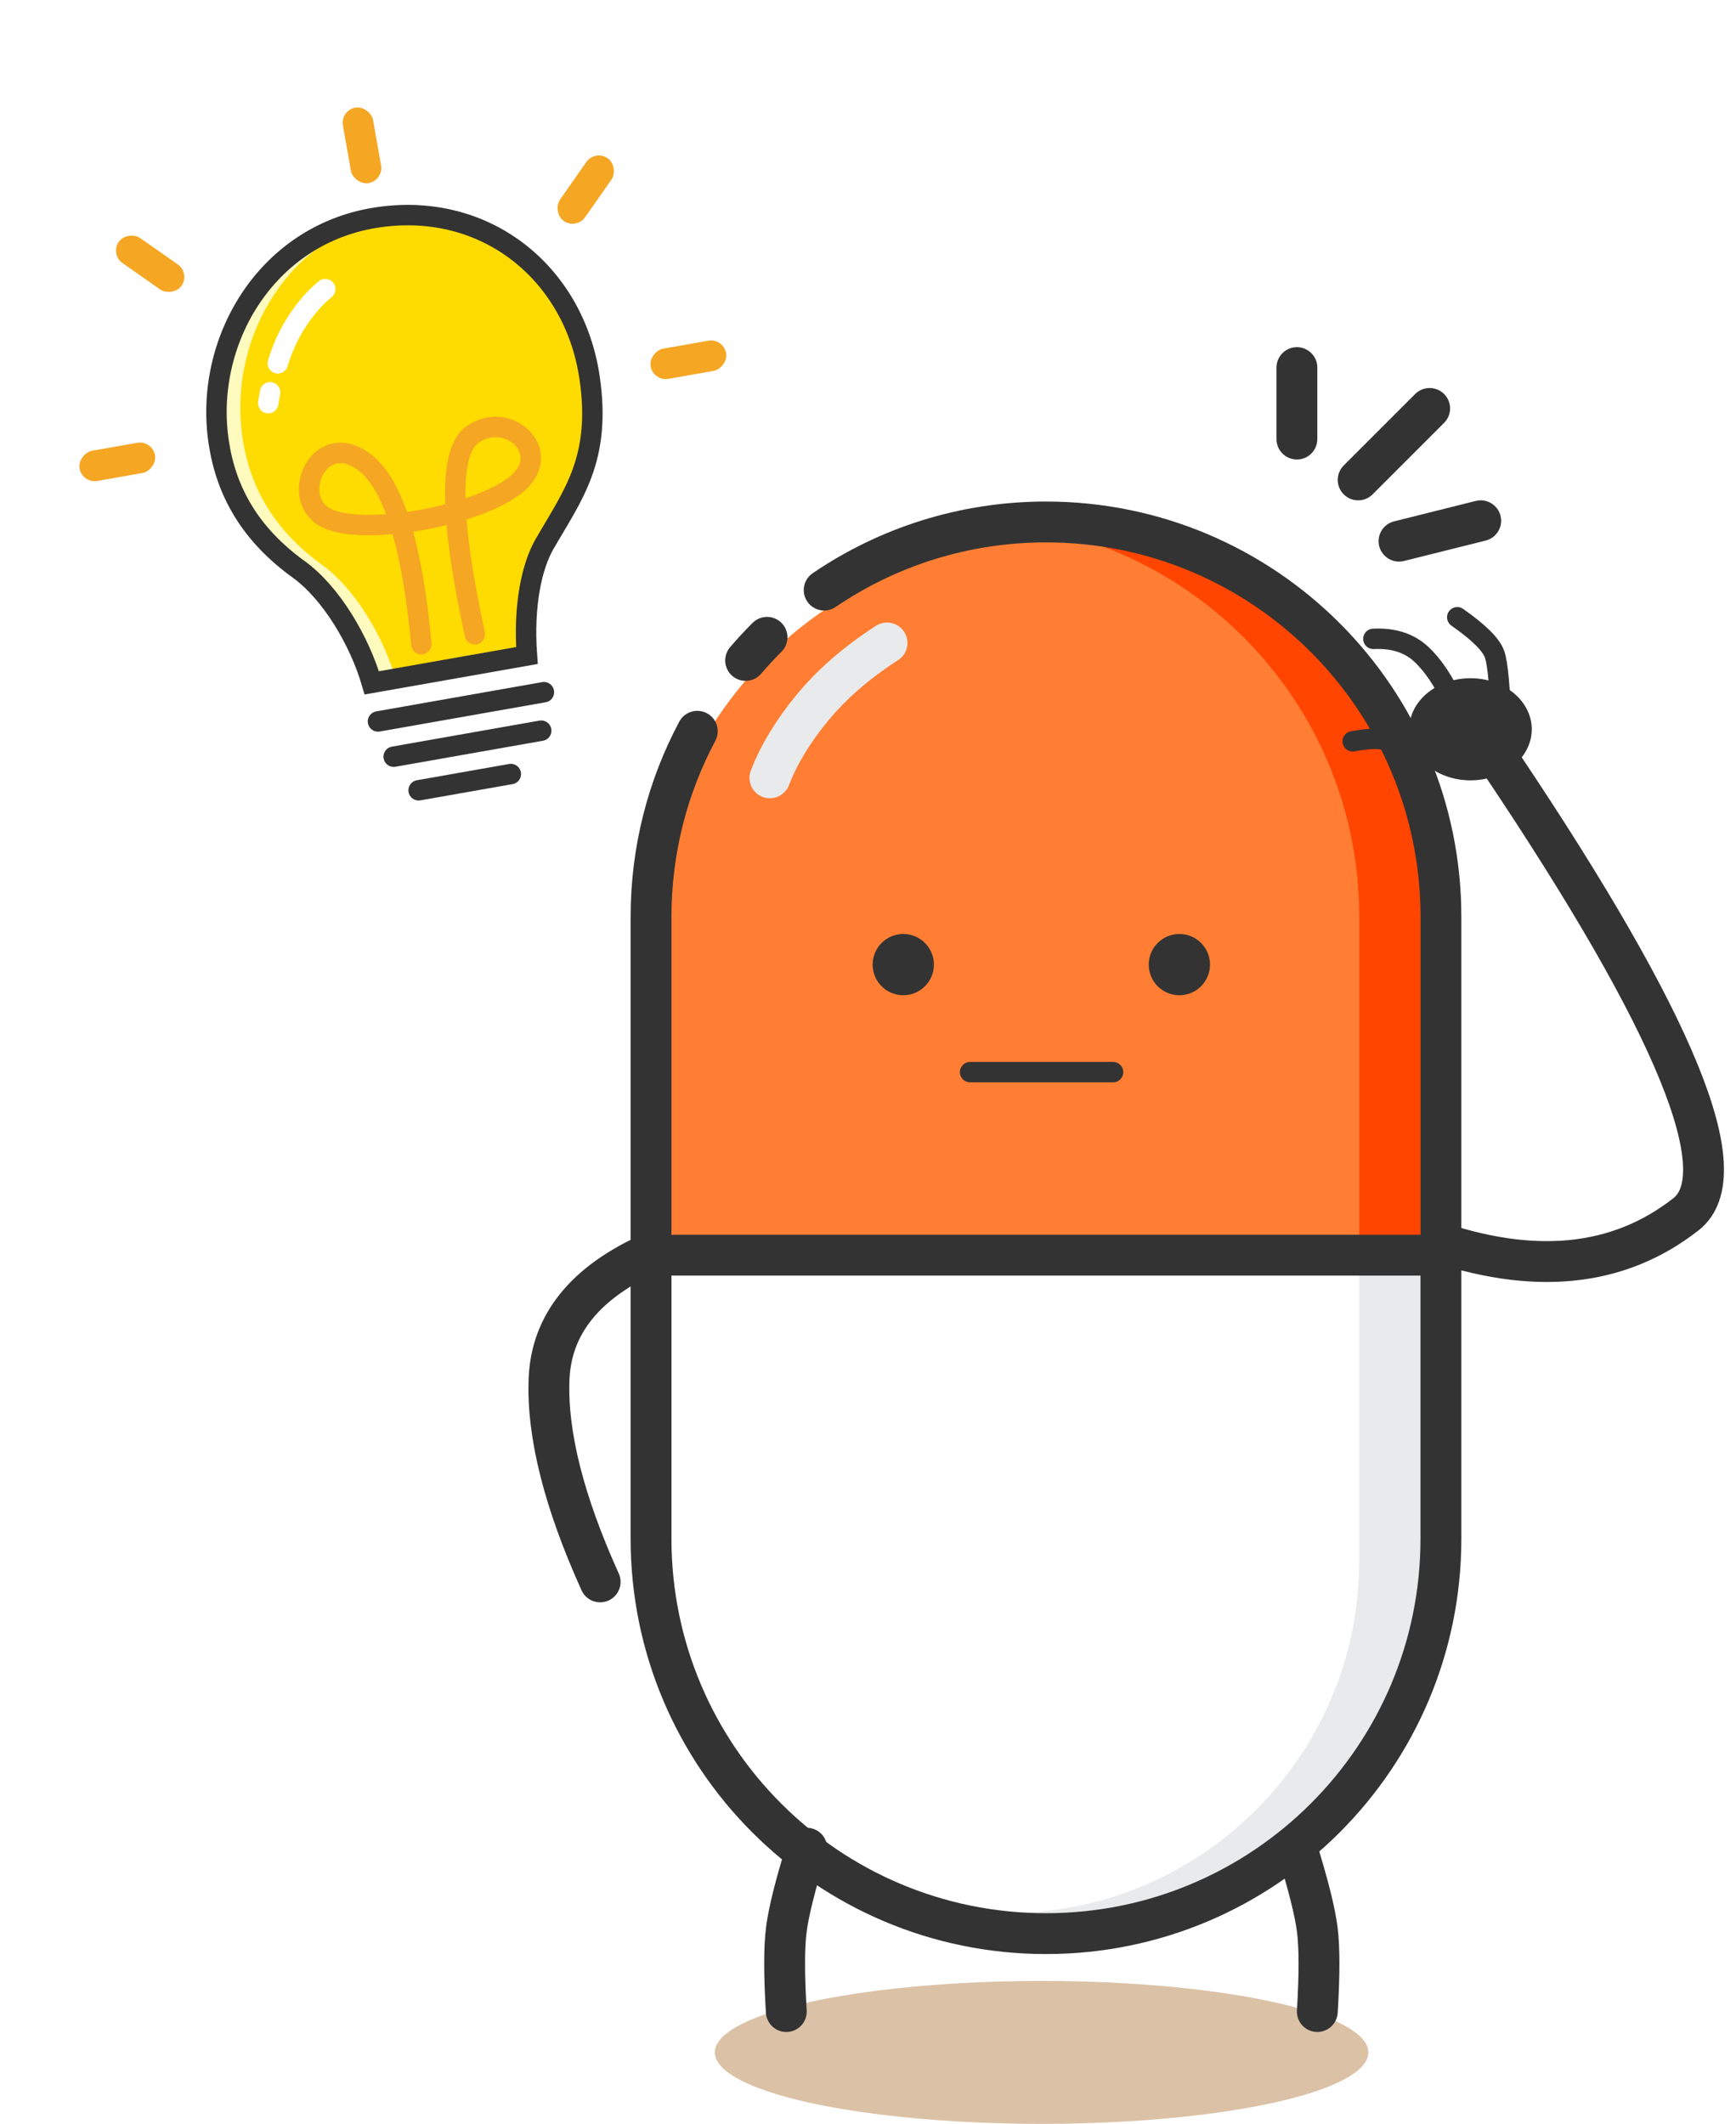 <svg xmlns="http://www.w3.org/2000/svg" width="85" height="104" viewBox="0 0 85 104">
  <defs>
    <filter id="history-header-not-taken-a" width="241.4%" height="216.4%" x="-70.7%" y="-58.2%" filterUnits="objectBoundingBox">
      <feGaussianBlur in="SourceGraphic" stdDeviation="4.344"/>
    </filter>
  </defs>
  <g fill="none" fill-rule="evenodd" transform="translate(1.022 1.998)">
    <g transform="translate(24.978 16.002)">
      <ellipse cx="25" cy="82.5" fill="#DBC2A6" rx="16" ry="3.5"/>
      <g transform="translate(0 7.211)">
        <path fill="#FF7E33" d="M25.215,1.329 L25.215,1.329 C35.894,1.329 44.552,9.987 44.552,20.666 L44.552,47.881 C44.552,58.56 35.894,67.218 25.215,67.218 L25.215,67.218 C14.535,67.218 5.877,58.56 5.877,47.881 L5.877,20.666 C5.877,9.987 14.535,1.329 25.215,1.329 Z"/>
        <path fill="#FF4500" d="M22.715,66.161 C32.693,65.395 40.552,57.056 40.552,46.881 L40.552,19.666 C40.552,9.491 32.693,1.152 22.715,0.386 C23.21,0.348 23.71,0.329 24.215,0.329 C34.894,0.329 43.552,8.987 43.552,19.666 L43.552,46.881 C43.552,57.56 34.894,66.218 24.215,66.218 C23.71,66.218 23.21,66.199 22.715,66.161 Z"/>
        <path fill="#FFF" d="M44.552,35.853 L44.552,52.209 C44.552,61.744 36.822,69.473 27.287,69.473 L23.261,69.473 C13.726,69.473 5.997,61.744 5.997,52.209 C5.997,52.169 5.997,52.129 5.997,52.09 L6.109,35.853 L44.552,35.853 Z"/>
        <path fill="#E9EAEB" d="M23.287,68.473 C32.822,68.473 40.552,60.744 40.552,51.209 L40.552,36.046 L44.552,36.046 L44.552,51.209 C44.552,60.744 36.822,68.473 27.287,68.473 L23.287,68.473 Z"/>
        <path stroke="#333" stroke-linecap="round" stroke-linejoin="round" stroke-width="2" d="M14.354,3.684 C17.45,1.578 21.189,0.348 25.215,0.348 C35.894,0.348 44.552,9.006 44.552,19.686 L44.552,50.136 C44.552,60.816 35.894,69.473 25.215,69.473 C14.535,69.473 5.877,60.816 5.877,50.136 L5.877,19.686 C5.877,16.4 6.696,13.306 8.142,10.597 M10.508,7.129 C10.843,6.738 11.192,6.36 11.556,5.997"/>
        <path stroke="#333" stroke-linecap="round" d="M21.5,27.289 L28.5,27.289"/>
        <path stroke="#333" stroke-linecap="round" stroke-width="2" d="M6.997,36.252 L44.004,36.252"/>
        <circle cx="18.227" cy="22.023" r="1.5" fill="#333"/>
        <circle cx="31.746" cy="22.023" r="1.5" fill="#333"/>
        <path stroke="#333" stroke-width="2" d="M53.871,12.223 C45.346,24.936 42.343,32.278 44.861,34.25 C48.184,36.853 52.367,37.26 57.41,35.472" transform="matrix(-1 0 0 1 101.41 0)"/>
        <g transform="translate(40 5)">
          <ellipse cx="6" cy="5.5" fill="#333" rx="3" ry="2.5"/>
          <path stroke="#333" stroke-linecap="round" d="M0.232,6.091 C1.127,5.925 1.69,5.925 1.922,6.091 C2.154,6.258 2.767,6.403 3.761,6.529"/>
          <path stroke="#333" stroke-linecap="round" d="M4.262,0.348 C3.374,0.749 2.793,1.324 2.518,2.075 C2.243,2.826 2.131,3.774 2.18,4.919" transform="scale(-1 1) rotate(27 0 -10.76)"/>
          <path stroke="#333" stroke-linecap="round" d="M5.352,0.015 C6.398,0.746 7.005,1.346 7.174,1.815 C7.342,2.284 7.451,3.512 7.5,5.5"/>
        </g>
        <path stroke="#333" stroke-linecap="round" stroke-width="2" d="M13.5,65.289 C12.943,67.078 12.61,68.411 12.5,69.289 C12.39,70.166 12.39,71.5 12.5,73.289"/>
        <path stroke="#333" stroke-linecap="round" stroke-width="2" d="M38.582,65.289 C38.025,67.08 37.692,68.413 37.582,69.289 C37.473,70.164 37.473,71.497 37.582,73.289" transform="matrix(-1 0 0 1 76.082 0)"/>
        <path stroke="#333" stroke-linecap="round" stroke-width="2" d="M5.902,36.124 C2.657,37.566 0.984,39.636 0.883,42.335 C0.781,45.034 1.616,48.339 3.385,52.25"/>
        <path stroke="#E9EAEB" stroke-linecap="round" stroke-width="2" d="M12.314,13.325 C12.549,12.123 13.034,10.873 13.77,9.575 C14.505,8.276 15.52,7.026 16.814,5.825" transform="rotate(10 14.564 9.575)"/>
      </g>
      <path stroke="#333" stroke-linecap="round" stroke-width="2" d="M37.5 3.5L37.5 0M40.5 5.5L44 2M42.5 8.5L46.5 7.5"/>
    </g>
    <g transform="rotate(-10 35.145 2.355)">
      <path fill="#FEDB01" d="M16.502,27.879 C18.906,27.879 20.112,27.879 20.118,27.879 C20.369,25.403 21.122,23.602 21.908,22.661 C23.684,20.537 25.39,19.05 25.502,15.001 C25.647,9.791 21.934,5.547 16.502,5.478 C11.07,5.41 7.179,10.032 7.069,15.001 C7.015,17.43 7.805,19.682 9.842,21.78 C11.213,23.191 12.168,25.738 12.404,27.879 C12.411,27.879 13.777,27.879 16.502,27.879 Z" filter="url(#history-header-not-taken-a)"/>
      <path fill="#FEDB01" d="M16.502,27.879 C18.906,27.879 20.112,27.879 20.118,27.879 C20.369,25.403 21.122,23.602 21.908,22.661 C23.684,20.537 25.39,19.05 25.502,15.001 C25.647,9.791 21.934,5.547 16.502,5.478 C11.07,5.41 7.179,10.032 7.069,15.001 C7.015,17.43 7.805,19.682 9.842,21.78 C11.213,23.191 12.168,25.738 12.404,27.879 C12.411,27.879 13.777,27.879 16.502,27.879 Z"/>
      <path fill="#FFFABE" d="M25.502,15.001 C25.39,19.05 23.684,20.537 21.908,22.661 C21.122,23.602 20.369,25.403 20.118,27.879 L12.404,27.879 C12.168,25.738 11.213,23.191 9.842,21.78 C7.805,19.682 7.015,17.43 7.069,15.001 C7.179,10.032 11.07,5.41 16.502,5.478 C16.664,5.48 16.826,5.486 16.985,5.496 C11.922,5.813 8.358,10.248 8.253,15.001 C8.199,17.43 8.988,19.682 11.025,21.78 C12.396,23.191 13.352,25.738 13.587,27.879 L17.685,27.879 L20.118,27.879 C20.369,25.403 21.122,23.602 21.908,22.661 C23.684,20.537 25.39,19.05 25.502,15.001 C25.647,9.791 23.117,5.547 17.685,5.478 C17.449,5.475 17.216,5.481 16.985,5.496 C22.153,5.802 25.643,9.947 25.502,15.001 Z"/>
      <path stroke="#333" d="M16.502,27.879 C18.906,27.879 20.112,27.879 20.118,27.879 C20.369,25.403 21.122,23.602 21.908,22.661 C23.684,20.537 25.39,19.05 25.502,15.001 C25.647,9.791 21.934,5.547 16.502,5.478 C11.07,5.41 7.179,10.032 7.069,15.001 C7.015,17.43 7.805,19.682 9.842,21.78 C11.213,23.191 12.168,25.738 12.404,27.879 C12.411,27.879 13.777,27.879 16.502,27.879 Z"/>
      <path stroke="#F5A623" stroke-linecap="round" d="M15.123,26.437 C15.522,21.587 15.132,18.51 13.954,17.206 C12.115,15.17 10.097,18.051 11.432,19.387 C12.767,20.723 18.547,20.789 20.912,19.616 C23.277,18.443 21.348,15.812 19.36,16.765 C18.081,17.378 17.556,20.594 17.786,26.412"/>
      <path stroke="#333" stroke-linecap="round" d="M12.375 29.792L20.625 29.792M12.833 31.625L20.167 31.625M13.75 33.458L18.333 33.458"/>
      <rect width="1.5" height="3.75" x="15.752" fill="#F5A623" rx=".75"/>
      <rect width="1.5" height="3.75" x="29.667" y="13.115" fill="#F5A623" rx=".75" transform="rotate(90 30.417 14.99)"/>
      <rect width="1.5" height="3.75" x="1.262" y="13.183" fill="#F5A623" rx=".75" transform="rotate(-90 2.012 15.058)"/>
      <rect width="1.5" height="3.75" x="4.532" y="3.908" fill="#F5A623" rx=".75" transform="rotate(-45 5.283 5.784)"/>
      <rect width="1.5" height="3.75" x="26.164" y="4.036" fill="#F5A623" rx=".75" transform="rotate(45 26.914 5.912)"/>
      <path stroke="#FFF" stroke-linecap="round" d="M10.647,11.72 C10.969,11.014 11.379,10.376 11.875,9.806 C12.372,9.236 12.898,8.783 13.453,8.446" transform="rotate(2 12.05 10.083)"/>
      <path stroke="#FFF" stroke-linecap="round" d="M9.97,13.002 L9.789,13.509"/>
    </g>
  </g>
</svg>
